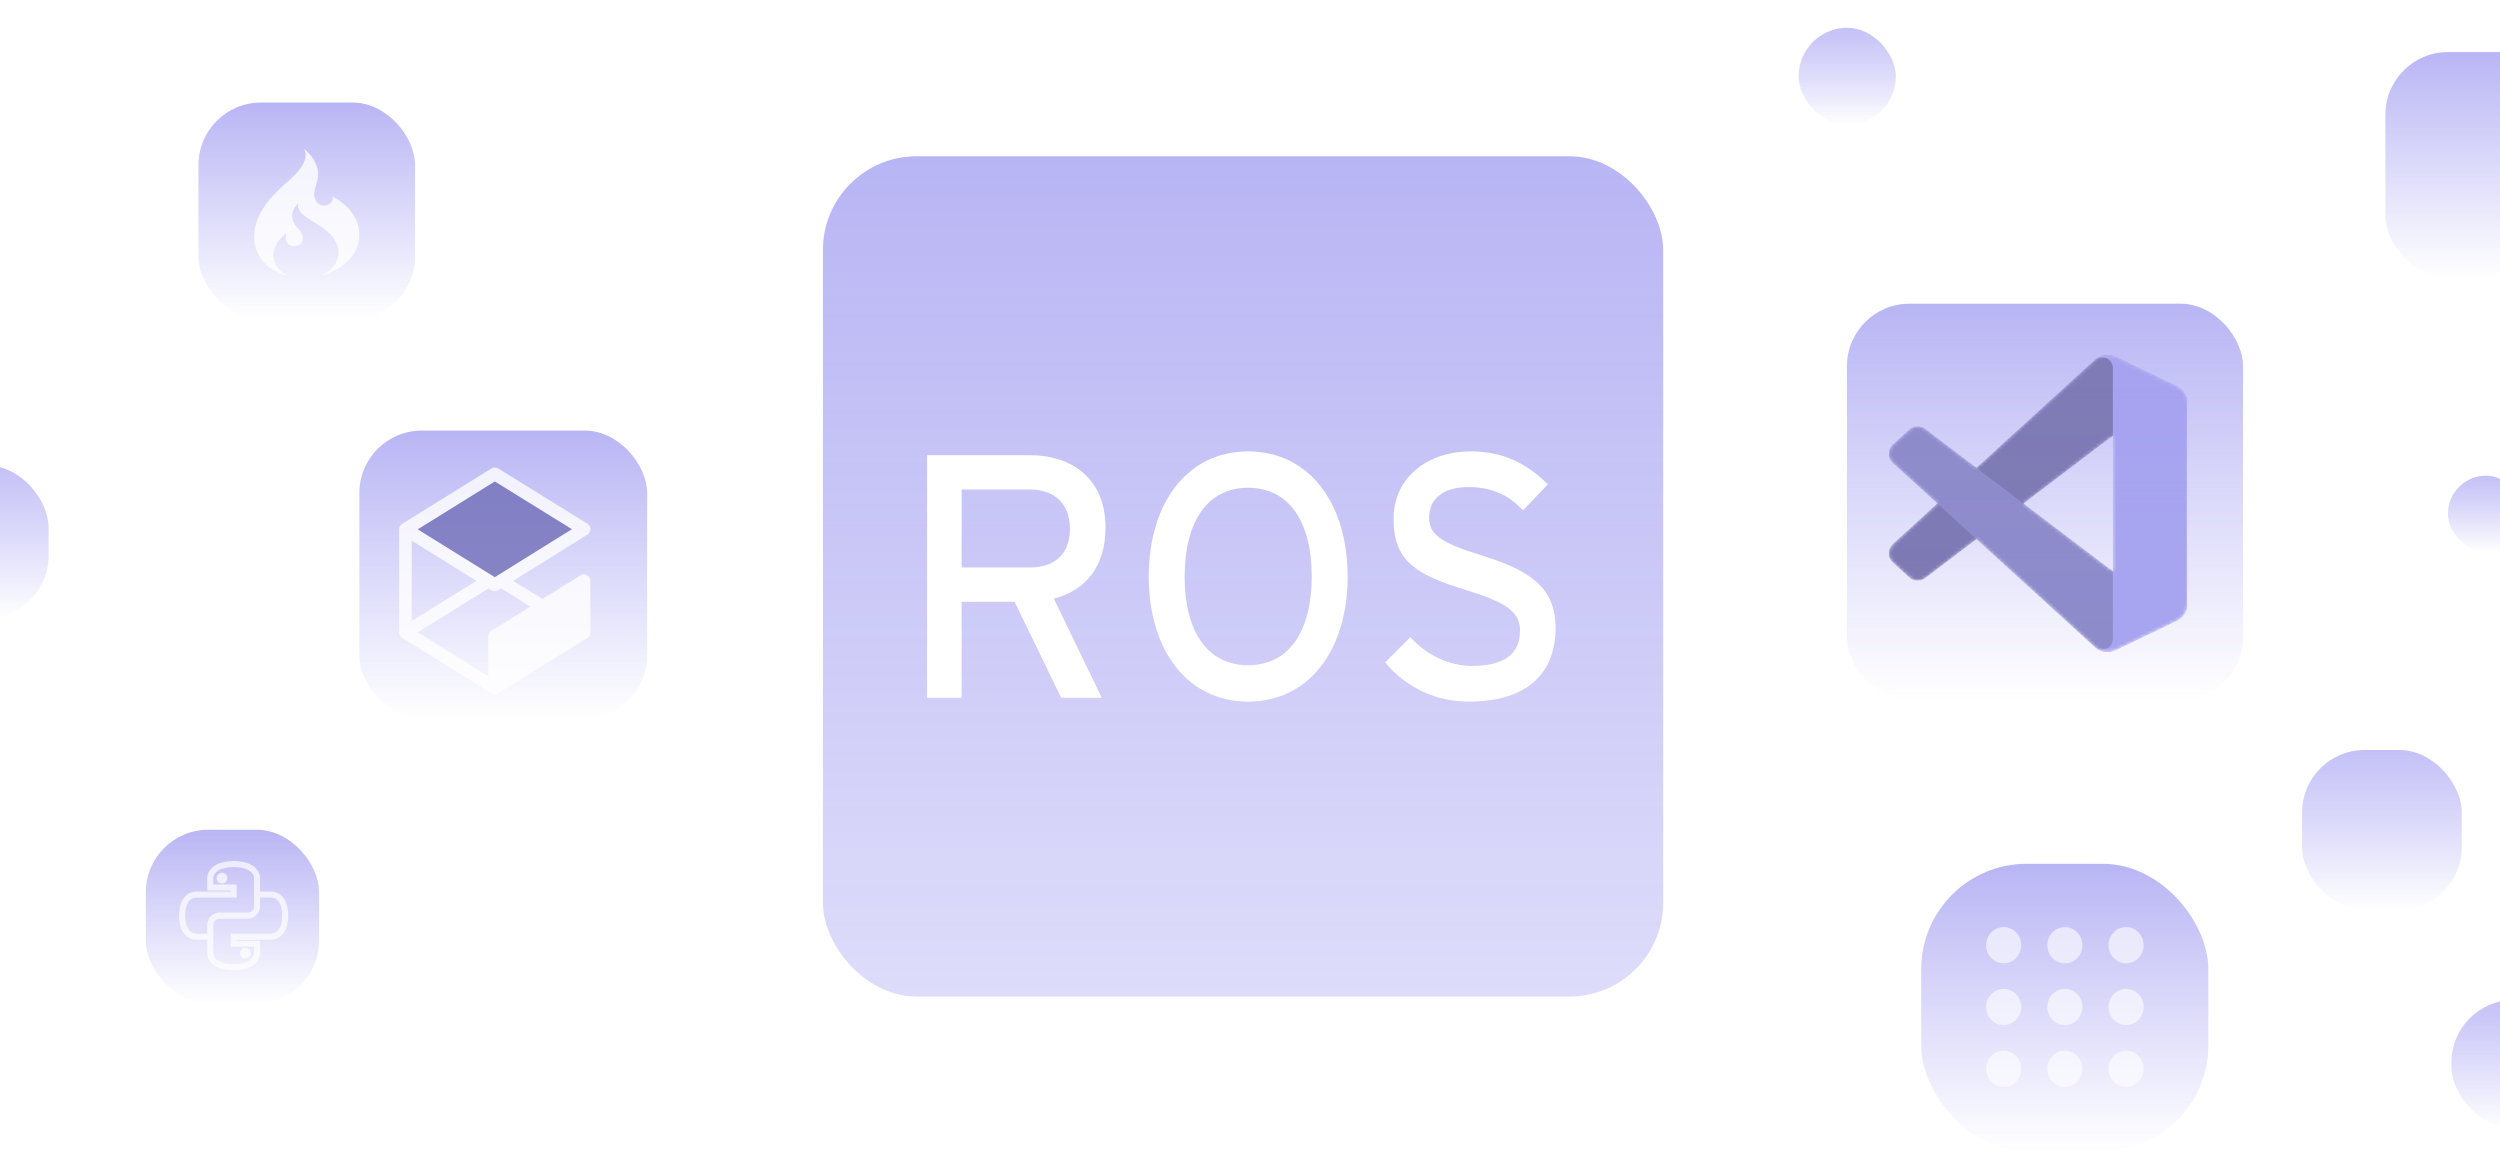 <svg width="720" height="333" viewBox="0 0 720 333" fill="none" xmlns="http://www.w3.org/2000/svg">
    <rect x="103.495" y="124.004" width="82.884" height="82.884" rx="18" fill="url(#paint0_linear_203_285)"
          fill-opacity="0.4"/>
    <g opacity="0.8">
        <path d="M117.099 153.673L117.877 181.269L142.363 197.205L142.752 183.018L157.133 175.05L117.099 153.673Z"
              stroke="white" stroke-width="1.143"/>
        <path d="M140.695 169.46L141.526 169.975C141.824 170.161 142.162 170.253 142.501 170.253C142.839 170.253 143.177 170.161 143.476 169.974L144.308 169.456L152.743 174.679L141.481 181.693C140.937 182.03 140.608 182.625 140.61 183.266L140.643 194.76L120.297 182.126L140.695 169.46V169.46ZM118.578 155.727L137.194 167.286L118.578 178.845V155.727ZM170.005 167.249C170.004 166.58 169.64 165.963 169.053 165.639C168.468 165.314 167.752 165.333 167.184 165.687L156.24 172.501L147.807 167.279L169.178 153.969C169.72 153.631 170.05 153.038 170.05 152.399C170.049 151.761 169.718 151.167 169.175 150.831L143.472 134.916C142.876 134.546 142.122 134.547 141.526 134.916L115.822 150.877C115.28 151.214 114.95 151.807 114.95 152.446C114.95 152.612 114.95 181.959 114.95 182.125C114.95 182.764 115.28 183.358 115.822 183.695L141.526 199.655C141.539 199.663 141.552 199.668 141.564 199.675C141.578 199.682 141.59 199.693 141.605 199.702C141.634 199.717 141.664 199.729 141.695 199.744C141.725 199.759 141.754 199.774 141.786 199.787C141.834 199.807 141.883 199.824 141.931 199.838C141.961 199.849 141.988 199.859 142.018 199.867C142.073 199.883 142.129 199.892 142.185 199.903C142.209 199.907 142.233 199.913 142.257 199.915C142.338 199.927 142.419 199.932 142.5 199.932C142.5 199.932 142.5 199.932 142.501 199.932C142.668 199.932 142.837 199.909 142.999 199.864C143.001 199.862 143.002 199.862 143.002 199.862C143.065 199.845 143.127 199.82 143.188 199.796C143.206 199.789 143.226 199.784 143.244 199.777C143.295 199.754 143.343 199.724 143.392 199.697C143.419 199.682 143.447 199.67 143.474 199.655L143.475 199.654C143.476 199.654 143.476 199.654 143.476 199.654L143.525 199.623L169.177 183.695C169.722 183.356 170.051 182.761 170.05 182.119L170.005 167.248"
              fill="white"/>
        <path opacity="0.78" d="M120.297 152.446L142.5 166.232L164.702 152.406L142.502 138.658L120.297 152.446"
              fill="#4945A4"/>
    </g>
    <rect x="42" y="238.972" width="49.909" height="49.909" rx="18" fill="url(#paint1_linear_203_285)"
          fill-opacity="0.4"/>
    <g opacity="0.7">
        <path d="M73.072 249.771C74.254 250.712 74.715 251.934 74.715 252.974V256.96H78.026C79.259 256.96 80.51 257.494 81.398 258.625C82.285 259.753 82.81 261.442 82.81 263.704C82.81 265.967 82.285 267.655 81.398 268.784C80.51 269.915 79.259 270.448 78.026 270.448H67.971V271.124H74.715V274.434C74.715 275.447 74.251 276.667 73.072 277.616C71.89 278.565 70.032 279.219 67.296 279.219C64.559 279.219 62.701 278.565 61.519 277.616C60.34 276.667 59.876 275.447 59.876 274.434V270.448H56.566C55.333 270.448 54.081 269.915 53.194 268.784C52.307 267.655 51.781 265.967 51.781 263.704C51.781 261.442 52.307 259.753 53.194 258.625C54.081 257.494 55.333 256.96 56.566 256.96H66.62V256.285H59.876V252.974C59.876 251.961 60.34 250.742 61.519 249.793C62.701 248.844 64.559 248.19 67.296 248.19C70.03 248.19 71.887 248.83 73.072 249.771ZM62.364 250.846C61.484 251.548 61.224 252.371 61.224 252.974V254.936H67.971V258.308H56.566C55.711 258.308 54.917 258.644 54.269 259.466C53.62 260.292 53.13 261.651 53.13 263.704C53.13 265.757 53.62 267.116 54.269 267.942C54.917 268.765 55.711 269.1 56.566 269.1H59.876V266.403C59.876 266.17 59.895 265.948 59.938 265.728C59.983 265.508 60.064 265.296 60.15 265.095C60.664 263.887 61.86 263.029 63.248 263.029H71.343C72.461 263.029 73.367 262.123 73.367 261.005V252.974C73.367 252.328 73.104 251.522 72.228 250.825C71.354 250.13 69.823 249.538 67.296 249.538C64.771 249.538 63.24 250.141 62.364 250.846ZM65.272 252.913C65.272 253.655 64.666 254.261 63.924 254.261C63.181 254.261 62.573 253.655 62.573 252.913C62.573 252.168 63.181 251.562 63.924 251.562C64.666 251.562 65.272 252.168 65.272 252.913ZM74.715 261.005C74.715 262.857 73.195 264.38 71.343 264.38H63.248C62.27 264.38 61.458 265.079 61.267 266.001C61.241 266.133 61.224 266.261 61.224 266.403V274.434C61.224 275.037 61.484 275.86 62.364 276.562C63.24 277.267 64.771 277.87 67.296 277.87C69.821 277.87 71.351 277.267 72.228 276.562C73.107 275.86 73.367 275.037 73.367 274.434V272.472H66.62V269.1H78.026C78.881 269.1 79.674 268.765 80.323 267.942C80.972 267.116 81.462 265.757 81.462 263.704C81.462 261.651 80.972 260.292 80.323 259.466C79.674 258.644 78.881 258.308 78.026 258.308H74.715V261.005ZM72.019 274.496C72.019 275.241 71.41 275.847 70.668 275.847C69.925 275.847 69.32 275.241 69.32 274.496C69.32 273.753 69.925 273.147 70.668 273.147C71.41 273.147 72.019 273.753 72.019 274.496Z"
              fill="white" stroke="white" stroke-width="0.387" stroke-miterlimit="10" stroke-linejoin="round"/>
        <path d="M67.296 248.19C64.559 248.19 62.701 248.844 61.519 249.793C60.34 250.742 59.876 251.961 59.876 252.974V256.285H66.62V256.96H56.566C55.333 256.96 54.081 257.494 53.194 258.625C52.307 259.753 51.781 261.442 51.781 263.704C51.781 265.967 52.307 267.655 53.194 268.784C54.081 269.915 55.333 270.448 56.566 270.448H59.876V274.434C59.876 275.447 60.34 276.667 61.519 277.616C62.701 278.565 64.559 279.219 67.296 279.219C70.032 279.219 71.89 278.565 73.072 277.616C74.251 276.667 74.715 275.447 74.715 274.434V271.124H67.971V270.448H78.026C79.259 270.448 80.51 269.915 81.398 268.784C82.285 267.655 82.81 265.967 82.81 263.704C82.81 261.442 82.285 259.753 81.398 258.625C80.51 257.494 79.259 256.96 78.026 256.96H74.715V252.974C74.715 251.934 74.254 250.712 73.072 249.771C71.887 248.83 70.03 248.19 67.296 248.19ZM67.296 249.538C69.823 249.538 71.354 250.13 72.228 250.825C73.104 251.522 73.367 252.328 73.367 252.974V261.005C73.367 262.123 72.461 263.029 71.343 263.029H63.248C61.86 263.029 60.664 263.886 60.15 265.095C60.064 265.296 59.983 265.508 59.938 265.728C59.895 265.948 59.876 266.17 59.876 266.403V269.1H56.566C55.711 269.1 54.917 268.765 54.269 267.942C53.62 267.116 53.13 265.757 53.13 263.704C53.13 261.651 53.62 260.292 54.269 259.466C54.917 258.644 55.711 258.308 56.566 258.308H67.971V254.936H61.224V252.974C61.224 252.371 61.484 251.548 62.364 250.846C63.24 250.141 64.771 249.538 67.296 249.538ZM63.924 251.562C63.181 251.562 62.573 252.168 62.573 252.913C62.573 253.655 63.181 254.261 63.924 254.261C64.666 254.261 65.272 253.655 65.272 252.913C65.272 252.168 64.666 251.562 63.924 251.562ZM74.715 258.308H78.026C78.881 258.308 79.674 258.644 80.323 259.466C80.971 260.292 81.462 261.651 81.462 263.704C81.462 265.757 80.971 267.116 80.323 267.942C79.674 268.765 78.881 269.1 78.026 269.1H66.62V272.472H73.367V274.434C73.367 275.037 73.107 275.86 72.228 276.562C71.351 277.267 69.821 277.87 67.296 277.87C64.771 277.87 63.24 277.267 62.364 276.562C61.484 275.86 61.224 275.037 61.224 274.434V266.403C61.224 266.261 61.241 266.133 61.267 266.001C61.458 265.079 62.27 264.38 63.248 264.38H71.343C73.195 264.38 74.715 262.857 74.715 261.005V258.308ZM70.668 273.147C69.925 273.147 69.32 273.753 69.32 274.496C69.32 275.241 69.925 275.847 70.668 275.847C71.41 275.847 72.019 275.241 72.019 274.496C72.019 273.753 71.41 273.147 70.668 273.147Z"
              fill="white"/>
    </g>
    <rect x="57.151" y="29.533" width="62.386" height="62.386" rx="18" fill="url(#paint2_linear_203_285)"
          fill-opacity="0.4"/>
    <path opacity="0.8"
          d="M82.941 79.439C80.759 78.493 78.718 76.086 78.713 73.623C78.707 70.938 80.402 68.658 82.509 67.16C82.256 68.121 82.118 69 82.745 69.86C83.329 70.659 84.351 71.048 85.316 70.837C87.571 70.341 87.674 67.852 86.338 66.402C85.016 64.966 83.737 63.343 84.24 61.261C84.492 60.217 85.131 59.239 85.939 58.54C85.318 60.18 87.084 61.798 88.248 62.604C90.267 64.002 92.482 65.058 94.338 66.697C96.291 68.42 97.733 70.749 97.442 73.45C97.126 76.378 94.81 78.414 92.211 79.442C97.702 78.225 103.377 73.945 103.493 67.829C103.589 62.798 100.152 58.926 95.894 56.709L95.672 56.587C95.789 56.872 95.827 57.114 95.822 57.331C95.861 57.171 95.886 57.007 95.894 56.837C95.892 57.048 95.865 57.247 95.816 57.434L95.822 57.331C95.758 57.602 95.651 57.855 95.507 58.085L95.57 58.018C94.72 59.432 92.421 59.74 91.285 58.275C89.458 55.918 91.323 53.378 91.584 50.882C91.91 47.755 89.957 44.719 87.535 42.902C88.869 45.068 87.112 47.935 85.706 49.537C84.343 51.091 82.685 52.388 81.18 53.799C79.564 55.315 78.009 56.912 76.681 58.691C74.023 62.252 72.396 66.731 73.592 71.174C74.787 75.614 78.617 78.44 82.941 79.439Z"
          fill="white"/>
    <g filter="url(#filter0_f_203_285)">
        <rect x="-30" y="134" width="44" height="44" rx="18" fill="url(#paint3_linear_203_285)" fill-opacity="0.4"/>
    </g>
    <rect x="687" y="15" width="65" height="65" rx="18" fill="url(#paint4_linear_203_285)" fill-opacity="0.4"/>
    <g filter="url(#filter1_f_203_285)">
        <rect x="663" y="216" width="46" height="46" rx="18" fill="url(#paint5_linear_203_285)" fill-opacity="0.4"/>
    </g>
    <g filter="url(#filter2_f_203_285)">
        <rect x="706" y="288" width="37" height="37" rx="18" fill="url(#paint6_linear_203_285)" fill-opacity="0.4"/>
    </g>
    <g filter="url(#filter3_f_203_285)">
        <rect x="518" y="8" width="28" height="28" rx="14" fill="url(#paint7_linear_203_285)" fill-opacity="0.4"/>
    </g>
    <g filter="url(#filter4_f_203_285)">
        <rect x="705" y="137" width="22" height="22" rx="11" fill="url(#paint8_linear_203_285)" fill-opacity="0.4"/>
    </g>
    <rect x="553.312" y="248.775" width="82.688" height="82.688" rx="30.364" fill="url(#paint9_linear_203_285)"
          fill-opacity="0.4"/>
    <g opacity="0.6">
        <path d="M582.105 272.221C582.105 275.104 579.842 277.443 577.053 277.443C574.263 277.443 572 275.104 572 272.221C572 269.337 574.263 267 577.053 267C579.842 267 582.105 269.337 582.105 272.221Z"
              fill="white"/>
        <path d="M582.105 290.014C582.105 292.897 579.842 295.236 577.053 295.236C574.263 295.236 572 292.897 572 290.014C572 287.13 574.263 284.793 577.053 284.793C579.842 284.793 582.105 287.13 582.105 290.014Z"
              fill="white"/>
        <path d="M582.105 307.807C582.105 310.69 579.842 313.028 577.053 313.028C574.263 313.028 572 310.69 572 307.807C572 304.924 574.263 302.586 577.053 302.586C579.842 302.586 582.105 304.924 582.105 307.807Z"
              fill="white"/>
        <path d="M599.735 290.014C599.735 292.897 597.474 295.236 594.684 295.236C591.893 295.236 589.63 292.897 589.63 290.014C589.63 287.13 591.893 284.793 594.684 284.793C597.474 284.793 599.735 287.13 599.735 290.014Z"
              fill="white"/>
        <path d="M599.735 272.221C599.735 275.104 597.474 277.443 594.684 277.443C591.893 277.443 589.63 275.104 589.63 272.221C589.63 269.337 591.893 267 594.684 267C597.474 267 599.735 269.337 599.735 272.221"
              fill="white"/>
        <path d="M617.367 290.014C617.367 292.897 615.104 295.236 612.314 295.236C609.523 295.236 607.262 292.897 607.262 290.014C607.262 287.13 609.523 284.793 612.314 284.793C615.104 284.793 617.367 287.13 617.367 290.014Z"
              fill="white"/>
        <path d="M617.367 272.221C617.367 275.104 615.104 277.443 612.314 277.443C609.523 277.443 607.262 275.104 607.262 272.221C607.262 269.337 609.523 267 612.314 267C615.104 267 617.367 269.337 617.367 272.221"
              fill="white"/>
        <path d="M617.367 307.807C617.367 310.69 615.104 313.028 612.314 313.028C609.523 313.028 607.262 310.69 607.262 307.807C607.262 304.924 609.523 302.586 612.314 302.586C615.104 302.586 617.367 304.924 617.367 307.807Z"
              fill="white"/>
        <path d="M599.735 307.807C599.735 310.69 597.474 313.028 594.684 313.028C591.893 313.028 589.63 310.69 589.63 307.807C589.63 304.924 591.893 302.586 594.684 302.586C597.474 302.586 599.735 304.924 599.735 307.807Z"
              fill="white"/>
    </g>
    <rect x="531.923" y="87.463" width="114.077" height="114.077" rx="18" fill="url(#paint10_linear_203_285)"
          fill-opacity="0.4"/>
    <g opacity="0.9" clip-path="url(#clip0_203_285)">
        <mask id="mask0_203_285" style="mask-type:alpha" maskUnits="userSpaceOnUse" x="544" y="102" width="86"
              height="86">
            <path fill-rule="evenodd" clip-rule="evenodd"
                  d="M604.984 187.413C606.339 187.94 607.883 187.907 609.25 187.249L626.956 178.729C628.817 177.834 630 175.951 630 173.885V116.115C630 114.05 628.817 112.167 626.956 111.271L609.25 102.751C607.456 101.888 605.356 102.1 603.782 103.244C603.557 103.408 603.342 103.591 603.141 103.792L569.245 134.716L554.481 123.508C553.107 122.465 551.184 122.55 549.908 123.712L545.172 128.019C543.611 129.44 543.609 131.896 545.168 133.319L557.973 145L545.168 156.682C543.609 158.104 543.611 160.561 545.172 161.981L549.908 166.289C551.184 167.45 553.107 167.535 554.481 166.492L569.245 155.284L603.141 186.208C603.678 186.745 604.307 187.149 604.984 187.413ZM608.513 125.477L582.794 145L608.513 164.523V125.477Z"
                  fill="white"/>
        </mask>
        <g mask="url(#mask0_203_285)">
            <path d="M626.957 111.285L609.237 102.753C607.186 101.766 604.735 102.182 603.125 103.792L545.117 156.682C543.557 158.104 543.558 160.561 545.121 161.981L549.859 166.289C551.136 167.45 553.06 167.535 554.435 166.492L624.29 113.498C626.634 111.72 630 113.392 630 116.334V116.128C630 114.063 628.817 112.181 626.957 111.285Z"
                  fill="#706CAB"/>
            <g filter="url(#filter5_d_203_285)">
                <path d="M626.957 178.715L609.237 187.247C607.186 188.235 604.735 187.818 603.125 186.208L545.117 133.319C543.557 131.896 543.558 129.439 545.121 128.019L549.859 123.712C551.136 122.55 553.06 122.465 554.435 123.508L624.29 176.502C626.634 178.28 630 176.608 630 173.667V173.872C630 175.937 628.817 177.819 626.957 178.715Z"
                      fill="#8380C5"/>
            </g>
            <g filter="url(#filter6_d_203_285)">
                <path d="M609.238 187.249C607.186 188.236 604.735 187.818 603.125 186.208C605.109 188.192 608.5 186.787 608.5 183.982V106.018C608.5 103.213 605.109 101.808 603.125 103.792C604.735 102.182 607.186 101.765 609.238 102.751L626.954 111.271C628.816 112.167 630 114.05 630 116.115V173.885C630 175.951 628.816 177.834 626.954 178.729L609.238 187.249Z"
                      fill="#9F9BEE"/>
            </g>
            <g style="mix-blend-mode:overlay" opacity="0.25">
                <path style="mix-blend-mode:overlay" opacity="0.2" fill-rule="evenodd" clip-rule="evenodd"
                      d="M604.932 187.413C606.286 187.94 607.831 187.907 609.198 187.249L626.904 178.729C628.765 177.834 629.948 175.951 629.948 173.885V116.115C629.948 114.05 628.765 112.167 626.904 111.271L609.198 102.751C607.404 101.888 605.304 102.1 603.729 103.244C603.504 103.408 603.29 103.59 603.089 103.792L569.193 134.716L554.429 123.508C553.054 122.465 551.132 122.55 549.855 123.712L545.12 128.019C543.559 129.44 543.557 131.896 545.116 133.319L557.92 145L545.116 156.682C543.557 158.104 543.559 160.561 545.12 161.981L549.855 166.288C551.132 167.45 553.054 167.535 554.429 166.492L569.193 155.284L603.089 186.208C603.625 186.745 604.255 187.149 604.932 187.413ZM608.461 125.477L582.742 145L608.461 164.523V125.477Z"
                      fill="url(#paint11_linear_203_285)"/>
            </g>
        </g>
    </g>
    <rect x="237" y="45" width="242" height="242" rx="27" fill="url(#paint12_linear_203_285)" fill-opacity="0.4"/>
    <path d="M296.652 140.981H276.947V163.437H296.652C303.412 163.437 308.143 159.845 308.143 152.26C308.143 144.973 303.508 140.981 296.652 140.981ZM303.508 172.422L317.318 200.968H305.634L292.207 173.321H276.947V200.968H267V131.097H296.652C308.435 131.097 318.382 137.587 318.382 151.96C318.382 163.139 312.684 170.026 303.508 172.422Z"
          fill="white"/>
    <path d="M359.431 140.482C347.648 140.482 341.177 150.363 341.177 166.034C341.177 181.705 347.648 191.586 359.431 191.586C371.311 191.586 377.782 181.705 377.782 166.034C377.782 150.363 371.311 140.482 359.431 140.482ZM359.431 202.065C341.952 202.065 330.844 187.194 330.844 166.034C330.844 144.874 341.952 130 359.431 130C377.01 130 388.115 144.874 388.115 166.034C388.115 187.194 377.01 202.065 359.431 202.065Z"
          fill="white"/>
    <path d="M422.986 202.065C413.132 202.065 404.635 197.673 398.937 190.786L406.179 183.5C410.72 188.592 417.384 191.784 423.758 191.784C433.223 191.784 437.761 188.391 437.761 181.603C437.761 176.213 433.802 173.519 422.501 170.026C408.208 165.634 401.352 161.94 401.352 149.464C401.352 137.386 411.202 130 423.661 130C432.837 130 439.79 133.496 445.778 139.484L438.632 146.969C434.381 142.478 429.553 140.281 422.889 140.281C414.969 140.281 411.588 144.273 411.588 148.965C411.588 153.856 414.679 156.252 426.366 159.845C439.693 164.038 448 168.43 448 180.905C448 193.483 440.272 202.065 422.986 202.065Z"
          fill="white"/>
    <defs>
        <filter id="filter0_f_203_285" x="-38" y="126" width="60" height="60" filterUnits="userSpaceOnUse"
                color-interpolation-filters="sRGB">
            <feFlood flood-opacity="0" result="BackgroundImageFix"/>
            <feBlend mode="normal" in="SourceGraphic" in2="BackgroundImageFix" result="shape"/>
            <feGaussianBlur stdDeviation="4" result="effect1_foregroundBlur_203_285"/>
        </filter>
        <filter id="filter1_f_203_285" x="655" y="208" width="62" height="62" filterUnits="userSpaceOnUse"
                color-interpolation-filters="sRGB">
            <feFlood flood-opacity="0" result="BackgroundImageFix"/>
            <feBlend mode="normal" in="SourceGraphic" in2="BackgroundImageFix" result="shape"/>
            <feGaussianBlur stdDeviation="4" result="effect1_foregroundBlur_203_285"/>
        </filter>
        <filter id="filter2_f_203_285" x="698" y="280" width="53" height="53" filterUnits="userSpaceOnUse"
                color-interpolation-filters="sRGB">
            <feFlood flood-opacity="0" result="BackgroundImageFix"/>
            <feBlend mode="normal" in="SourceGraphic" in2="BackgroundImageFix" result="shape"/>
            <feGaussianBlur stdDeviation="4" result="effect1_foregroundBlur_203_285"/>
        </filter>
        <filter id="filter3_f_203_285" x="510" y="0" width="44" height="44" filterUnits="userSpaceOnUse"
                color-interpolation-filters="sRGB">
            <feFlood flood-opacity="0" result="BackgroundImageFix"/>
            <feBlend mode="normal" in="SourceGraphic" in2="BackgroundImageFix" result="shape"/>
            <feGaussianBlur stdDeviation="4" result="effect1_foregroundBlur_203_285"/>
        </filter>
        <filter id="filter4_f_203_285" x="697" y="129" width="38" height="38" filterUnits="userSpaceOnUse"
                color-interpolation-filters="sRGB">
            <feFlood flood-opacity="0" result="BackgroundImageFix"/>
            <feBlend mode="normal" in="SourceGraphic" in2="BackgroundImageFix" result="shape"/>
            <feGaussianBlur stdDeviation="4" result="effect1_foregroundBlur_203_285"/>
        </filter>
        <filter id="filter5_d_203_285" x="536.781" y="115.613" width="100.386" height="79.331"
                filterUnits="userSpaceOnUse" color-interpolation-filters="sRGB">
            <feFlood flood-opacity="0" result="BackgroundImageFix"/>
            <feColorMatrix in="SourceAlpha" type="matrix" values="0 0 0 0 0 0 0 0 0 0 0 0 0 0 0 0 0 0 127 0"
                           result="hardAlpha"/>
            <feOffset/>
            <feGaussianBlur stdDeviation="3.583"/>
            <feColorMatrix type="matrix" values="0 0 0 0 0 0 0 0 0 0 0 0 0 0 0 0 0 0 0.25 0"/>
            <feBlend mode="overlay" in2="BackgroundImageFix" result="effect1_dropShadow_203_285"/>
            <feBlend mode="normal" in="SourceGraphic" in2="effect1_dropShadow_203_285" result="shape"/>
        </filter>
        <filter id="filter6_d_203_285" x="595.958" y="95.055" width="41.208" height="99.89"
                filterUnits="userSpaceOnUse" color-interpolation-filters="sRGB">
            <feFlood flood-opacity="0" result="BackgroundImageFix"/>
            <feColorMatrix in="SourceAlpha" type="matrix" values="0 0 0 0 0 0 0 0 0 0 0 0 0 0 0 0 0 0 127 0"
                           result="hardAlpha"/>
            <feOffset/>
            <feGaussianBlur stdDeviation="3.583"/>
            <feColorMatrix type="matrix" values="0 0 0 0 0 0 0 0 0 0 0 0 0 0 0 0 0 0 0.25 0"/>
            <feBlend mode="overlay" in2="BackgroundImageFix" result="effect1_dropShadow_203_285"/>
            <feBlend mode="normal" in="SourceGraphic" in2="effect1_dropShadow_203_285" result="shape"/>
        </filter>
        <linearGradient id="paint0_linear_203_285" x1="144.937" y1="124.004" x2="144.937" y2="206.888"
                        gradientUnits="userSpaceOnUse">
            <stop stop-color="#4F46E5"/>
            <stop offset="1" stop-color="#4F46E5" stop-opacity="0"/>
        </linearGradient>
        <linearGradient id="paint1_linear_203_285" x1="66.954" y1="238.972" x2="66.954" y2="288.881"
                        gradientUnits="userSpaceOnUse">
            <stop stop-color="#4F46E5"/>
            <stop offset="1" stop-color="#4F46E5" stop-opacity="0"/>
        </linearGradient>
        <linearGradient id="paint2_linear_203_285" x1="88.344" y1="29.533" x2="88.344" y2="91.919"
                        gradientUnits="userSpaceOnUse">
            <stop stop-color="#4F46E5"/>
            <stop offset="1" stop-color="#4F46E5" stop-opacity="0"/>
        </linearGradient>
        <linearGradient id="paint3_linear_203_285" x1="-8" y1="134" x2="-8" y2="178" gradientUnits="userSpaceOnUse">
            <stop stop-color="#6B63EB"/>
            <stop offset="1" stop-color="#4F46E5" stop-opacity="0"/>
        </linearGradient>
        <linearGradient id="paint4_linear_203_285" x1="719.5" y1="15" x2="719.5" y2="80" gradientUnits="userSpaceOnUse">
            <stop stop-color="#4F46E5"/>
            <stop offset="1" stop-color="#4F46E5" stop-opacity="0"/>
        </linearGradient>
        <linearGradient id="paint5_linear_203_285" x1="686" y1="216" x2="686" y2="262" gradientUnits="userSpaceOnUse">
            <stop stop-color="#6B63EB"/>
            <stop offset="1" stop-color="#4F46E5" stop-opacity="0"/>
        </linearGradient>
        <linearGradient id="paint6_linear_203_285" x1="724.5" y1="288" x2="724.5" y2="325"
                        gradientUnits="userSpaceOnUse">
            <stop stop-color="#6B63EB"/>
            <stop offset="1" stop-color="#4F46E5" stop-opacity="0"/>
        </linearGradient>
        <linearGradient id="paint7_linear_203_285" x1="532" y1="8" x2="532" y2="36" gradientUnits="userSpaceOnUse">
            <stop stop-color="#6B63EB"/>
            <stop offset="1" stop-color="#4F46E5" stop-opacity="0"/>
        </linearGradient>
        <linearGradient id="paint8_linear_203_285" x1="716" y1="137" x2="716" y2="159" gradientUnits="userSpaceOnUse">
            <stop stop-color="#6B63EB"/>
            <stop offset="1" stop-color="#4F46E5" stop-opacity="0"/>
        </linearGradient>
        <linearGradient id="paint9_linear_203_285" x1="594.656" y1="248.775" x2="594.656" y2="331.463"
                        gradientUnits="userSpaceOnUse">
            <stop stop-color="#4F46E5"/>
            <stop offset="1" stop-color="#4F46E5" stop-opacity="0"/>
        </linearGradient>
        <linearGradient id="paint10_linear_203_285" x1="588.961" y1="87.463" x2="588.961" y2="201.54"
                        gradientUnits="userSpaceOnUse">
            <stop stop-color="#4F46E5"/>
            <stop offset="1" stop-color="#4F46E5" stop-opacity="0"/>
        </linearGradient>
        <linearGradient id="paint11_linear_203_285" x1="586.948" y1="102.222" x2="586.948" y2="187.778"
                        gradientUnits="userSpaceOnUse">
            <stop stop-color="white"/>
            <stop offset="1" stop-color="white" stop-opacity="0"/>
        </linearGradient>
        <linearGradient id="paint12_linear_203_285" x1="358" y1="45" x2="358" y2="287" gradientUnits="userSpaceOnUse">
            <stop stop-color="#4F46E5"/>
            <stop offset="1" stop-color="#4F46E5" stop-opacity="0.47"/>
        </linearGradient>
        <clipPath id="clip0_203_285">
            <rect width="86" height="86" fill="white" transform="translate(544 102)"/>
        </clipPath>
    </defs>
</svg>
